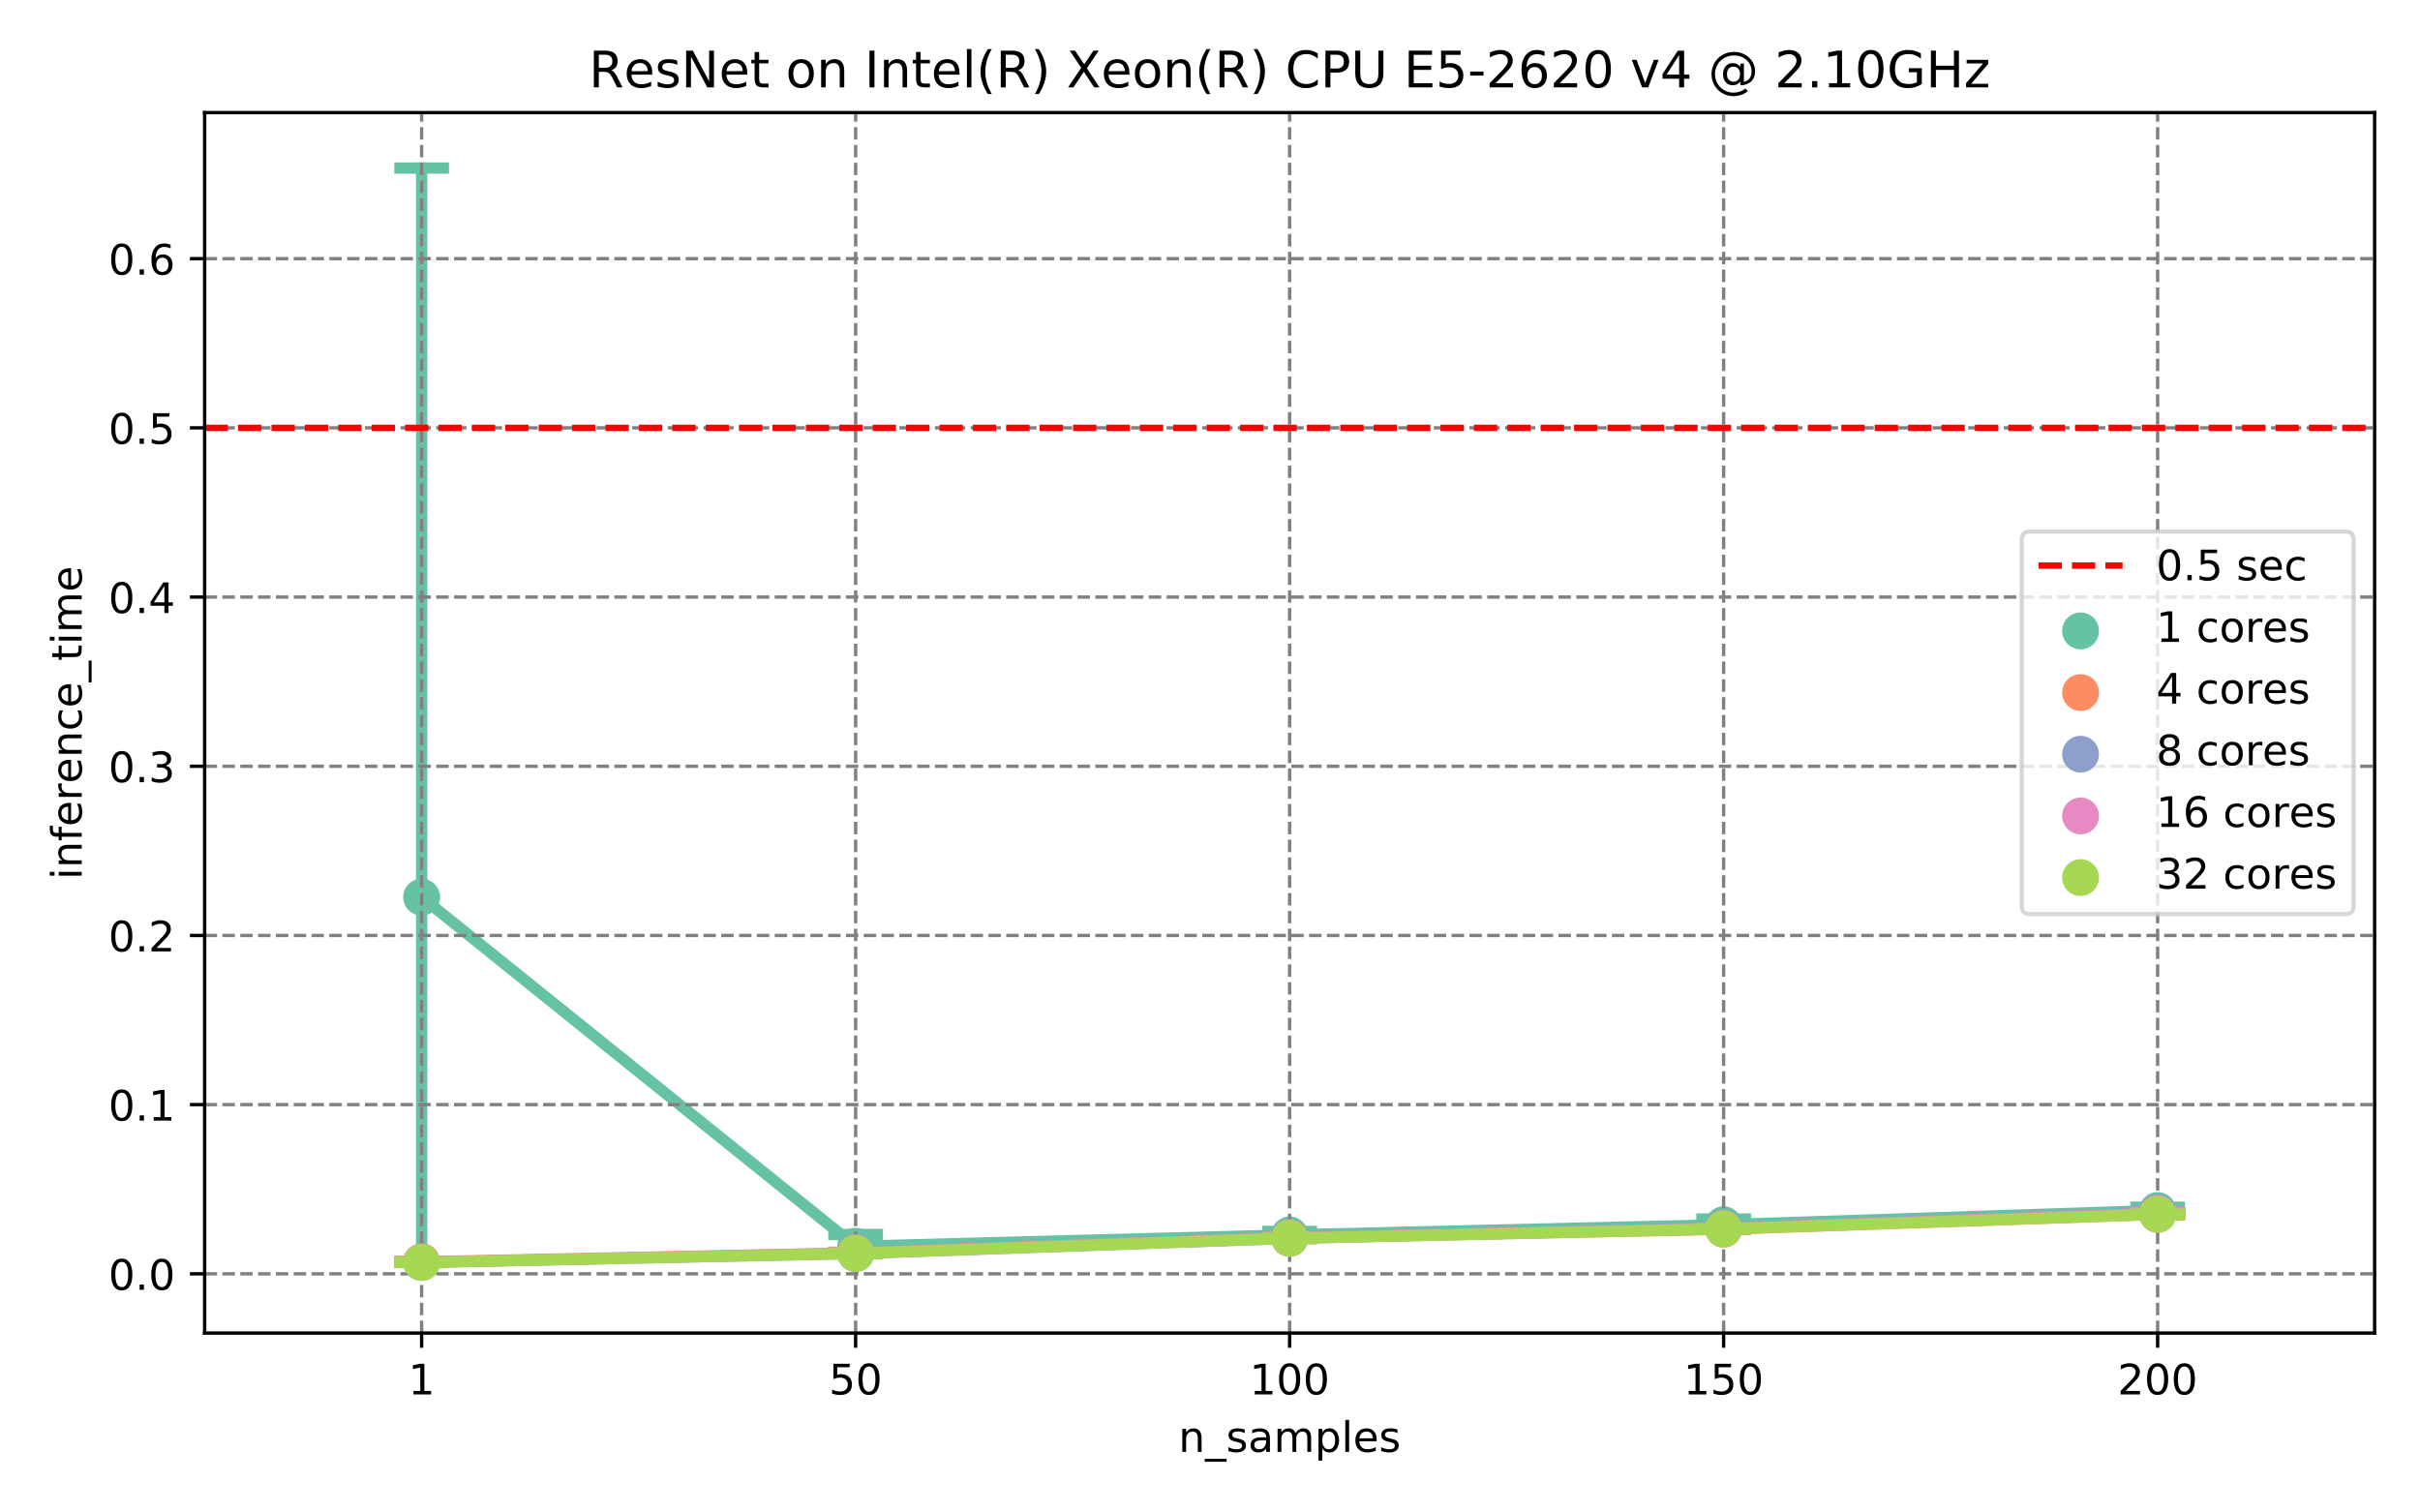 <?xml version="1.0" encoding="utf-8" standalone="no"?>
<!DOCTYPE svg PUBLIC "-//W3C//DTD SVG 1.1//EN"
  "http://www.w3.org/Graphics/SVG/1.1/DTD/svg11.dtd">
<!-- Created with matplotlib (https://matplotlib.org/) -->
<svg height="360pt" version="1.1" viewBox="0 0 576 360" width="576pt" xmlns="http://www.w3.org/2000/svg" xmlns:xlink="http://www.w3.org/1999/xlink">
 <defs>
  <style type="text/css">
*{stroke-linecap:butt;stroke-linejoin:round;}
  </style>
 </defs>
 <g id="figure_1">
  <g id="patch_1">
   <path d="M 0 360 
L 576 360 
L 576 0 
L 0 0 
z
" style="fill:#ffffff;"/>
  </g>
  <g id="axes_1">
   <g id="patch_2">
    <path d="M 48.706 317.294 
L 565.2 317.294 
L 565.2 26.8 
L 48.706 26.8 
z
" style="fill:#ffffff;"/>
   </g>
   <g id="PathCollection_1">
    <defs>
     <path d="M 0 3.384 
C 0.897 3.384 1.758 3.027 2.393 2.393 
C 3.027 1.758 3.384 0.897 3.384 0 
C 3.384 -0.897 3.027 -1.758 2.393 -2.393 
C 1.758 -3.027 0.897 -3.384 0 -3.384 
C -0.897 -3.384 -1.758 -3.027 -2.393 -2.393 
C -3.027 -1.758 -3.384 -0.897 -3.384 0 
C -3.384 0.897 -3.027 1.758 -2.393 2.393 
C -1.758 3.027 -0.897 3.384 0 3.384 
z
" id="m5052083c18" style="stroke:#66c2a5;stroke-width:2.025;"/>
    </defs>
    <g clip-path="url(#pf396dad2bd)">
     <use style="fill:#66c2a5;stroke:#66c2a5;stroke-width:2.025;" x="100.356" xlink:href="#m5052083c18" y="213.543"/>
     <use style="fill:#66c2a5;stroke:#66c2a5;stroke-width:2.025;" x="203.654" xlink:href="#m5052083c18" y="296.632"/>
     <use style="fill:#66c2a5;stroke:#66c2a5;stroke-width:2.025;" x="306.953" xlink:href="#m5052083c18" y="293.934"/>
     <use style="fill:#66c2a5;stroke:#66c2a5;stroke-width:2.025;" x="410.252" xlink:href="#m5052083c18" y="291.508"/>
     <use style="fill:#66c2a5;stroke:#66c2a5;stroke-width:2.025;" x="513.551" xlink:href="#m5052083c18" y="288.117"/>
    </g>
   </g>
   <g id="line2d_1">
    <path clip-path="url(#pf396dad2bd)" d="M 100.356 213.543 
L 203.654 296.632 
L 306.953 293.934 
L 410.252 291.508 
L 513.551 288.117 
" style="fill:none;stroke:#66c2a5;stroke-linecap:square;stroke-width:2.7;"/>
   </g>
   <g id="line2d_2">
    <path clip-path="url(#pf396dad2bd)" d="M 100.356 300.358 
L 100.356 40.004 
" style="fill:none;stroke:#66c2a5;stroke-linecap:square;stroke-width:2.7;"/>
   </g>
   <g id="line2d_3">
    <path clip-path="url(#pf396dad2bd)" d="M 95.191 300.358 
L 105.521 300.358 
" style="fill:none;stroke:#66c2a5;stroke-linecap:square;stroke-width:2.7;"/>
   </g>
   <g id="line2d_4">
    <path clip-path="url(#pf396dad2bd)" d="M 95.191 40.004 
L 105.521 40.004 
" style="fill:none;stroke:#66c2a5;stroke-linecap:square;stroke-width:2.7;"/>
   </g>
   <g id="line2d_5">
    <path clip-path="url(#pf396dad2bd)" d="M 203.654 298.054 
L 203.654 293.837 
" style="fill:none;stroke:#66c2a5;stroke-linecap:square;stroke-width:2.7;"/>
   </g>
   <g id="line2d_6">
    <path clip-path="url(#pf396dad2bd)" d="M 198.489 298.054 
L 208.819 298.054 
" style="fill:none;stroke:#66c2a5;stroke-linecap:square;stroke-width:2.7;"/>
   </g>
   <g id="line2d_7">
    <path clip-path="url(#pf396dad2bd)" d="M 198.489 293.837 
L 208.819 293.837 
" style="fill:none;stroke:#66c2a5;stroke-linecap:square;stroke-width:2.7;"/>
   </g>
   <g id="line2d_8">
    <path clip-path="url(#pf396dad2bd)" d="M 306.953 294.392 
L 306.953 293.118 
" style="fill:none;stroke:#66c2a5;stroke-linecap:square;stroke-width:2.7;"/>
   </g>
   <g id="line2d_9">
    <path clip-path="url(#pf396dad2bd)" d="M 301.788 294.392 
L 312.118 294.392 
" style="fill:none;stroke:#66c2a5;stroke-linecap:square;stroke-width:2.7;"/>
   </g>
   <g id="line2d_10">
    <path clip-path="url(#pf396dad2bd)" d="M 301.788 293.118 
L 312.118 293.118 
" style="fill:none;stroke:#66c2a5;stroke-linecap:square;stroke-width:2.7;"/>
   </g>
   <g id="line2d_11">
    <path clip-path="url(#pf396dad2bd)" d="M 410.252 292.228 
L 410.252 290.143 
" style="fill:none;stroke:#66c2a5;stroke-linecap:square;stroke-width:2.7;"/>
   </g>
   <g id="line2d_12">
    <path clip-path="url(#pf396dad2bd)" d="M 405.087 292.228 
L 415.417 292.228 
" style="fill:none;stroke:#66c2a5;stroke-linecap:square;stroke-width:2.7;"/>
   </g>
   <g id="line2d_13">
    <path clip-path="url(#pf396dad2bd)" d="M 405.087 290.143 
L 415.417 290.143 
" style="fill:none;stroke:#66c2a5;stroke-linecap:square;stroke-width:2.7;"/>
   </g>
   <g id="line2d_14">
    <path clip-path="url(#pf396dad2bd)" d="M 513.551 288.59 
L 513.551 287.337 
" style="fill:none;stroke:#66c2a5;stroke-linecap:square;stroke-width:2.7;"/>
   </g>
   <g id="line2d_15">
    <path clip-path="url(#pf396dad2bd)" d="M 508.386 288.59 
L 518.716 288.59 
" style="fill:none;stroke:#66c2a5;stroke-linecap:square;stroke-width:2.7;"/>
   </g>
   <g id="line2d_16">
    <path clip-path="url(#pf396dad2bd)" d="M 508.386 287.337 
L 518.716 287.337 
" style="fill:none;stroke:#66c2a5;stroke-linecap:square;stroke-width:2.7;"/>
   </g>
   <g id="matplotlib.axis_1">
    <g id="xtick_1">
     <g id="line2d_17">
      <path clip-path="url(#pf396dad2bd)" d="M 100.356 317.294 
L 100.356 26.8 
" style="fill:none;stroke:#808080;stroke-dasharray:2.96,1.28;stroke-dashoffset:0;stroke-width:0.8;"/>
     </g>
     <g id="line2d_18">
      <defs>
       <path d="M 0 0 
L 0 3.5 
" id="m1c773663cf" style="stroke:#000000;stroke-width:0.8;"/>
      </defs>
      <g>
       <use style="stroke:#000000;stroke-width:0.8;" x="100.356" xlink:href="#m1c773663cf" y="317.294"/>
      </g>
     </g>
     <g id="text_1">
      <!-- 1 -->
      <defs>
       <path d="M 12.406 8.297 
L 28.516 8.297 
L 28.516 63.922 
L 10.984 60.406 
L 10.984 69.391 
L 28.422 72.906 
L 38.281 72.906 
L 38.281 8.297 
L 54.391 8.297 
L 54.391 0 
L 12.406 0 
z
" id="DejaVuSans-49"/>
      </defs>
      <g transform="translate(97.174 331.892)scale(0.1 -0.1)">
       <use xlink:href="#DejaVuSans-49"/>
      </g>
     </g>
    </g>
    <g id="xtick_2">
     <g id="line2d_19">
      <path clip-path="url(#pf396dad2bd)" d="M 203.654 317.294 
L 203.654 26.8 
" style="fill:none;stroke:#808080;stroke-dasharray:2.96,1.28;stroke-dashoffset:0;stroke-width:0.8;"/>
     </g>
     <g id="line2d_20">
      <g>
       <use style="stroke:#000000;stroke-width:0.8;" x="203.654" xlink:href="#m1c773663cf" y="317.294"/>
      </g>
     </g>
     <g id="text_2">
      <!-- 50 -->
      <defs>
       <path d="M 10.797 72.906 
L 49.516 72.906 
L 49.516 64.594 
L 19.828 64.594 
L 19.828 46.734 
Q 21.969 47.469 24.109 47.828 
Q 26.266 48.188 28.422 48.188 
Q 40.625 48.188 47.75 41.5 
Q 54.891 34.812 54.891 23.391 
Q 54.891 11.625 47.562 5.094 
Q 40.234 -1.422 26.906 -1.422 
Q 22.312 -1.422 17.547 -0.641 
Q 12.797 0.141 7.719 1.703 
L 7.719 11.625 
Q 12.109 9.234 16.797 8.062 
Q 21.484 6.891 26.703 6.891 
Q 35.156 6.891 40.078 11.328 
Q 45.016 15.766 45.016 23.391 
Q 45.016 31 40.078 35.438 
Q 35.156 39.891 26.703 39.891 
Q 22.75 39.891 18.812 39.016 
Q 14.891 38.141 10.797 36.281 
z
" id="DejaVuSans-53"/>
       <path d="M 31.781 66.406 
Q 24.172 66.406 20.328 58.906 
Q 16.5 51.422 16.5 36.375 
Q 16.5 21.391 20.328 13.891 
Q 24.172 6.391 31.781 6.391 
Q 39.453 6.391 43.281 13.891 
Q 47.125 21.391 47.125 36.375 
Q 47.125 51.422 43.281 58.906 
Q 39.453 66.406 31.781 66.406 
z
M 31.781 74.219 
Q 44.047 74.219 50.516 64.516 
Q 56.984 54.828 56.984 36.375 
Q 56.984 17.969 50.516 8.266 
Q 44.047 -1.422 31.781 -1.422 
Q 19.531 -1.422 13.062 8.266 
Q 6.594 17.969 6.594 36.375 
Q 6.594 54.828 13.062 64.516 
Q 19.531 74.219 31.781 74.219 
z
" id="DejaVuSans-48"/>
      </defs>
      <g transform="translate(197.292 331.892)scale(0.1 -0.1)">
       <use xlink:href="#DejaVuSans-53"/>
       <use x="63.623" xlink:href="#DejaVuSans-48"/>
      </g>
     </g>
    </g>
    <g id="xtick_3">
     <g id="line2d_21">
      <path clip-path="url(#pf396dad2bd)" d="M 306.953 317.294 
L 306.953 26.8 
" style="fill:none;stroke:#808080;stroke-dasharray:2.96,1.28;stroke-dashoffset:0;stroke-width:0.8;"/>
     </g>
     <g id="line2d_22">
      <g>
       <use style="stroke:#000000;stroke-width:0.8;" x="306.953" xlink:href="#m1c773663cf" y="317.294"/>
      </g>
     </g>
     <g id="text_3">
      <!-- 100 -->
      <g transform="translate(297.409 331.892)scale(0.1 -0.1)">
       <use xlink:href="#DejaVuSans-49"/>
       <use x="63.623" xlink:href="#DejaVuSans-48"/>
       <use x="127.246" xlink:href="#DejaVuSans-48"/>
      </g>
     </g>
    </g>
    <g id="xtick_4">
     <g id="line2d_23">
      <path clip-path="url(#pf396dad2bd)" d="M 410.252 317.294 
L 410.252 26.8 
" style="fill:none;stroke:#808080;stroke-dasharray:2.96,1.28;stroke-dashoffset:0;stroke-width:0.8;"/>
     </g>
     <g id="line2d_24">
      <g>
       <use style="stroke:#000000;stroke-width:0.8;" x="410.252" xlink:href="#m1c773663cf" y="317.294"/>
      </g>
     </g>
     <g id="text_4">
      <!-- 150 -->
      <g transform="translate(400.708 331.892)scale(0.1 -0.1)">
       <use xlink:href="#DejaVuSans-49"/>
       <use x="63.623" xlink:href="#DejaVuSans-53"/>
       <use x="127.246" xlink:href="#DejaVuSans-48"/>
      </g>
     </g>
    </g>
    <g id="xtick_5">
     <g id="line2d_25">
      <path clip-path="url(#pf396dad2bd)" d="M 513.551 317.294 
L 513.551 26.8 
" style="fill:none;stroke:#808080;stroke-dasharray:2.96,1.28;stroke-dashoffset:0;stroke-width:0.8;"/>
     </g>
     <g id="line2d_26">
      <g>
       <use style="stroke:#000000;stroke-width:0.8;" x="513.551" xlink:href="#m1c773663cf" y="317.294"/>
      </g>
     </g>
     <g id="text_5">
      <!-- 200 -->
      <defs>
       <path d="M 19.188 8.297 
L 53.609 8.297 
L 53.609 0 
L 7.328 0 
L 7.328 8.297 
Q 12.938 14.109 22.625 23.891 
Q 32.328 33.688 34.812 36.531 
Q 39.547 41.844 41.422 45.531 
Q 43.312 49.219 43.312 52.781 
Q 43.312 58.594 39.234 62.25 
Q 35.156 65.922 28.609 65.922 
Q 23.969 65.922 18.812 64.312 
Q 13.672 62.703 7.812 59.422 
L 7.812 69.391 
Q 13.766 71.781 18.938 73 
Q 24.125 74.219 28.422 74.219 
Q 39.75 74.219 46.484 68.547 
Q 53.219 62.891 53.219 53.422 
Q 53.219 48.922 51.531 44.891 
Q 49.859 40.875 45.406 35.406 
Q 44.188 33.984 37.641 27.219 
Q 31.109 20.453 19.188 8.297 
z
" id="DejaVuSans-50"/>
      </defs>
      <g transform="translate(504.007 331.892)scale(0.1 -0.1)">
       <use xlink:href="#DejaVuSans-50"/>
       <use x="63.623" xlink:href="#DejaVuSans-48"/>
       <use x="127.246" xlink:href="#DejaVuSans-48"/>
      </g>
     </g>
    </g>
    <g id="text_6">
     <!-- n_samples -->
     <defs>
      <path d="M 54.891 33.016 
L 54.891 0 
L 45.906 0 
L 45.906 32.719 
Q 45.906 40.484 42.875 44.328 
Q 39.844 48.188 33.797 48.188 
Q 26.516 48.188 22.312 43.547 
Q 18.109 38.922 18.109 30.906 
L 18.109 0 
L 9.078 0 
L 9.078 54.688 
L 18.109 54.688 
L 18.109 46.188 
Q 21.344 51.125 25.703 53.562 
Q 30.078 56 35.797 56 
Q 45.219 56 50.047 50.172 
Q 54.891 44.344 54.891 33.016 
z
" id="DejaVuSans-110"/>
      <path d="M 50.984 -16.609 
L 50.984 -23.578 
L -0.984 -23.578 
L -0.984 -16.609 
z
" id="DejaVuSans-95"/>
      <path d="M 44.281 53.078 
L 44.281 44.578 
Q 40.484 46.531 36.375 47.5 
Q 32.281 48.484 27.875 48.484 
Q 21.188 48.484 17.844 46.438 
Q 14.5 44.391 14.5 40.281 
Q 14.5 37.156 16.891 35.375 
Q 19.281 33.594 26.516 31.984 
L 29.594 31.297 
Q 39.156 29.25 43.188 25.516 
Q 47.219 21.781 47.219 15.094 
Q 47.219 7.469 41.188 3.016 
Q 35.156 -1.422 24.609 -1.422 
Q 20.219 -1.422 15.453 -0.562 
Q 10.688 0.297 5.422 2 
L 5.422 11.281 
Q 10.406 8.688 15.234 7.391 
Q 20.062 6.109 24.812 6.109 
Q 31.156 6.109 34.562 8.281 
Q 37.984 10.453 37.984 14.406 
Q 37.984 18.062 35.516 20.016 
Q 33.062 21.969 24.703 23.781 
L 21.578 24.516 
Q 13.234 26.266 9.516 29.906 
Q 5.812 33.547 5.812 39.891 
Q 5.812 47.609 11.281 51.797 
Q 16.75 56 26.812 56 
Q 31.781 56 36.172 55.266 
Q 40.578 54.547 44.281 53.078 
z
" id="DejaVuSans-115"/>
      <path d="M 34.281 27.484 
Q 23.391 27.484 19.188 25 
Q 14.984 22.516 14.984 16.5 
Q 14.984 11.719 18.141 8.906 
Q 21.297 6.109 26.703 6.109 
Q 34.188 6.109 38.703 11.406 
Q 43.219 16.703 43.219 25.484 
L 43.219 27.484 
z
M 52.203 31.203 
L 52.203 0 
L 43.219 0 
L 43.219 8.297 
Q 40.141 3.328 35.547 0.953 
Q 30.953 -1.422 24.312 -1.422 
Q 15.922 -1.422 10.953 3.297 
Q 6 8.016 6 15.922 
Q 6 25.141 12.172 29.828 
Q 18.359 34.516 30.609 34.516 
L 43.219 34.516 
L 43.219 35.406 
Q 43.219 41.609 39.141 45 
Q 35.062 48.391 27.688 48.391 
Q 23 48.391 18.547 47.266 
Q 14.109 46.141 10.016 43.891 
L 10.016 52.203 
Q 14.938 54.109 19.578 55.047 
Q 24.219 56 28.609 56 
Q 40.484 56 46.344 49.844 
Q 52.203 43.703 52.203 31.203 
z
" id="DejaVuSans-97"/>
      <path d="M 52 44.188 
Q 55.375 50.25 60.062 53.125 
Q 64.75 56 71.094 56 
Q 79.641 56 84.281 50.016 
Q 88.922 44.047 88.922 33.016 
L 88.922 0 
L 79.891 0 
L 79.891 32.719 
Q 79.891 40.578 77.094 44.375 
Q 74.312 48.188 68.609 48.188 
Q 61.625 48.188 57.562 43.547 
Q 53.516 38.922 53.516 30.906 
L 53.516 0 
L 44.484 0 
L 44.484 32.719 
Q 44.484 40.625 41.703 44.406 
Q 38.922 48.188 33.109 48.188 
Q 26.219 48.188 22.156 43.531 
Q 18.109 38.875 18.109 30.906 
L 18.109 0 
L 9.078 0 
L 9.078 54.688 
L 18.109 54.688 
L 18.109 46.188 
Q 21.188 51.219 25.484 53.609 
Q 29.781 56 35.688 56 
Q 41.656 56 45.828 52.969 
Q 50 49.953 52 44.188 
z
" id="DejaVuSans-109"/>
      <path d="M 18.109 8.203 
L 18.109 -20.797 
L 9.078 -20.797 
L 9.078 54.688 
L 18.109 54.688 
L 18.109 46.391 
Q 20.953 51.266 25.266 53.625 
Q 29.594 56 35.594 56 
Q 45.562 56 51.781 48.094 
Q 58.016 40.188 58.016 27.297 
Q 58.016 14.406 51.781 6.484 
Q 45.562 -1.422 35.594 -1.422 
Q 29.594 -1.422 25.266 0.953 
Q 20.953 3.328 18.109 8.203 
z
M 48.688 27.297 
Q 48.688 37.203 44.609 42.844 
Q 40.531 48.484 33.406 48.484 
Q 26.266 48.484 22.188 42.844 
Q 18.109 37.203 18.109 27.297 
Q 18.109 17.391 22.188 11.75 
Q 26.266 6.109 33.406 6.109 
Q 40.531 6.109 44.609 11.75 
Q 48.688 17.391 48.688 27.297 
z
" id="DejaVuSans-112"/>
      <path d="M 9.422 75.984 
L 18.406 75.984 
L 18.406 0 
L 9.422 0 
z
" id="DejaVuSans-108"/>
      <path d="M 56.203 29.594 
L 56.203 25.203 
L 14.891 25.203 
Q 15.484 15.922 20.484 11.062 
Q 25.484 6.203 34.422 6.203 
Q 39.594 6.203 44.453 7.469 
Q 49.312 8.734 54.109 11.281 
L 54.109 2.781 
Q 49.266 0.734 44.188 -0.344 
Q 39.109 -1.422 33.891 -1.422 
Q 20.797 -1.422 13.156 6.188 
Q 5.516 13.812 5.516 26.812 
Q 5.516 40.234 12.766 48.109 
Q 20.016 56 32.328 56 
Q 43.359 56 49.781 48.891 
Q 56.203 41.797 56.203 29.594 
z
M 47.219 32.234 
Q 47.125 39.594 43.094 43.984 
Q 39.062 48.391 32.422 48.391 
Q 24.906 48.391 20.391 44.141 
Q 15.875 39.891 15.188 32.172 
z
" id="DejaVuSans-101"/>
     </defs>
     <g transform="translate(280.501 345.57)scale(0.1 -0.1)">
      <use xlink:href="#DejaVuSans-110"/>
      <use x="63.379" xlink:href="#DejaVuSans-95"/>
      <use x="113.379" xlink:href="#DejaVuSans-115"/>
      <use x="165.479" xlink:href="#DejaVuSans-97"/>
      <use x="226.758" xlink:href="#DejaVuSans-109"/>
      <use x="324.17" xlink:href="#DejaVuSans-112"/>
      <use x="387.646" xlink:href="#DejaVuSans-108"/>
      <use x="415.43" xlink:href="#DejaVuSans-101"/>
      <use x="476.953" xlink:href="#DejaVuSans-115"/>
     </g>
    </g>
   </g>
   <g id="matplotlib.axis_2">
    <g id="ytick_1">
     <g id="line2d_27">
      <path clip-path="url(#pf396dad2bd)" d="M 48.706 303.196 
L 565.2 303.196 
" style="fill:none;stroke:#808080;stroke-dasharray:2.96,1.28;stroke-dashoffset:0;stroke-width:0.8;"/>
     </g>
     <g id="line2d_28">
      <defs>
       <path d="M 0 0 
L -3.5 0 
" id="mb55374828c" style="stroke:#000000;stroke-width:0.8;"/>
      </defs>
      <g>
       <use style="stroke:#000000;stroke-width:0.8;" x="48.706" xlink:href="#mb55374828c" y="303.196"/>
      </g>
     </g>
     <g id="text_7">
      <!-- 0.0 -->
      <defs>
       <path d="M 10.688 12.406 
L 21 12.406 
L 21 0 
L 10.688 0 
z
" id="DejaVuSans-46"/>
      </defs>
      <g transform="translate(25.803 306.995)scale(0.1 -0.1)">
       <use xlink:href="#DejaVuSans-48"/>
       <use x="63.623" xlink:href="#DejaVuSans-46"/>
       <use x="95.41" xlink:href="#DejaVuSans-48"/>
      </g>
     </g>
    </g>
    <g id="ytick_2">
     <g id="line2d_29">
      <path clip-path="url(#pf396dad2bd)" d="M 48.706 262.924 
L 565.2 262.924 
" style="fill:none;stroke:#808080;stroke-dasharray:2.96,1.28;stroke-dashoffset:0;stroke-width:0.8;"/>
     </g>
     <g id="line2d_30">
      <g>
       <use style="stroke:#000000;stroke-width:0.8;" x="48.706" xlink:href="#mb55374828c" y="262.924"/>
      </g>
     </g>
     <g id="text_8">
      <!-- 0.1 -->
      <g transform="translate(25.803 266.723)scale(0.1 -0.1)">
       <use xlink:href="#DejaVuSans-48"/>
       <use x="63.623" xlink:href="#DejaVuSans-46"/>
       <use x="95.41" xlink:href="#DejaVuSans-49"/>
      </g>
     </g>
    </g>
    <g id="ytick_3">
     <g id="line2d_31">
      <path clip-path="url(#pf396dad2bd)" d="M 48.706 222.653 
L 565.2 222.653 
" style="fill:none;stroke:#808080;stroke-dasharray:2.96,1.28;stroke-dashoffset:0;stroke-width:0.8;"/>
     </g>
     <g id="line2d_32">
      <g>
       <use style="stroke:#000000;stroke-width:0.8;" x="48.706" xlink:href="#mb55374828c" y="222.653"/>
      </g>
     </g>
     <g id="text_9">
      <!-- 0.2 -->
      <g transform="translate(25.803 226.452)scale(0.1 -0.1)">
       <use xlink:href="#DejaVuSans-48"/>
       <use x="63.623" xlink:href="#DejaVuSans-46"/>
       <use x="95.41" xlink:href="#DejaVuSans-50"/>
      </g>
     </g>
    </g>
    <g id="ytick_4">
     <g id="line2d_33">
      <path clip-path="url(#pf396dad2bd)" d="M 48.706 182.381 
L 565.2 182.381 
" style="fill:none;stroke:#808080;stroke-dasharray:2.96,1.28;stroke-dashoffset:0;stroke-width:0.8;"/>
     </g>
     <g id="line2d_34">
      <g>
       <use style="stroke:#000000;stroke-width:0.8;" x="48.706" xlink:href="#mb55374828c" y="182.381"/>
      </g>
     </g>
     <g id="text_10">
      <!-- 0.3 -->
      <defs>
       <path d="M 40.578 39.312 
Q 47.656 37.797 51.625 33 
Q 55.609 28.219 55.609 21.188 
Q 55.609 10.406 48.188 4.484 
Q 40.766 -1.422 27.094 -1.422 
Q 22.516 -1.422 17.656 -0.516 
Q 12.797 0.391 7.625 2.203 
L 7.625 11.719 
Q 11.719 9.328 16.594 8.109 
Q 21.484 6.891 26.812 6.891 
Q 36.078 6.891 40.938 10.547 
Q 45.797 14.203 45.797 21.188 
Q 45.797 27.641 41.281 31.266 
Q 36.766 34.906 28.719 34.906 
L 20.219 34.906 
L 20.219 43.016 
L 29.109 43.016 
Q 36.375 43.016 40.234 45.922 
Q 44.094 48.828 44.094 54.297 
Q 44.094 59.906 40.109 62.906 
Q 36.141 65.922 28.719 65.922 
Q 24.656 65.922 20.016 65.031 
Q 15.375 64.156 9.812 62.312 
L 9.812 71.094 
Q 15.438 72.656 20.344 73.438 
Q 25.25 74.219 29.594 74.219 
Q 40.828 74.219 47.359 69.109 
Q 53.906 64.016 53.906 55.328 
Q 53.906 49.266 50.438 45.094 
Q 46.969 40.922 40.578 39.312 
z
" id="DejaVuSans-51"/>
      </defs>
      <g transform="translate(25.803 186.18)scale(0.1 -0.1)">
       <use xlink:href="#DejaVuSans-48"/>
       <use x="63.623" xlink:href="#DejaVuSans-46"/>
       <use x="95.41" xlink:href="#DejaVuSans-51"/>
      </g>
     </g>
    </g>
    <g id="ytick_5">
     <g id="line2d_35">
      <path clip-path="url(#pf396dad2bd)" d="M 48.706 142.109 
L 565.2 142.109 
" style="fill:none;stroke:#808080;stroke-dasharray:2.96,1.28;stroke-dashoffset:0;stroke-width:0.8;"/>
     </g>
     <g id="line2d_36">
      <g>
       <use style="stroke:#000000;stroke-width:0.8;" x="48.706" xlink:href="#mb55374828c" y="142.109"/>
      </g>
     </g>
     <g id="text_11">
      <!-- 0.4 -->
      <defs>
       <path d="M 37.797 64.312 
L 12.891 25.391 
L 37.797 25.391 
z
M 35.203 72.906 
L 47.609 72.906 
L 47.609 25.391 
L 58.016 25.391 
L 58.016 17.188 
L 47.609 17.188 
L 47.609 0 
L 37.797 0 
L 37.797 17.188 
L 4.891 17.188 
L 4.891 26.703 
z
" id="DejaVuSans-52"/>
      </defs>
      <g transform="translate(25.803 145.908)scale(0.1 -0.1)">
       <use xlink:href="#DejaVuSans-48"/>
       <use x="63.623" xlink:href="#DejaVuSans-46"/>
       <use x="95.41" xlink:href="#DejaVuSans-52"/>
      </g>
     </g>
    </g>
    <g id="ytick_6">
     <g id="line2d_37">
      <path clip-path="url(#pf396dad2bd)" d="M 48.706 101.838 
L 565.2 101.838 
" style="fill:none;stroke:#808080;stroke-dasharray:2.96,1.28;stroke-dashoffset:0;stroke-width:0.8;"/>
     </g>
     <g id="line2d_38">
      <g>
       <use style="stroke:#000000;stroke-width:0.8;" x="48.706" xlink:href="#mb55374828c" y="101.838"/>
      </g>
     </g>
     <g id="text_12">
      <!-- 0.5 -->
      <g transform="translate(25.803 105.637)scale(0.1 -0.1)">
       <use xlink:href="#DejaVuSans-48"/>
       <use x="63.623" xlink:href="#DejaVuSans-46"/>
       <use x="95.41" xlink:href="#DejaVuSans-53"/>
      </g>
     </g>
    </g>
    <g id="ytick_7">
     <g id="line2d_39">
      <path clip-path="url(#pf396dad2bd)" d="M 48.706 61.566 
L 565.2 61.566 
" style="fill:none;stroke:#808080;stroke-dasharray:2.96,1.28;stroke-dashoffset:0;stroke-width:0.8;"/>
     </g>
     <g id="line2d_40">
      <g>
       <use style="stroke:#000000;stroke-width:0.8;" x="48.706" xlink:href="#mb55374828c" y="61.566"/>
      </g>
     </g>
     <g id="text_13">
      <!-- 0.6 -->
      <defs>
       <path d="M 33.016 40.375 
Q 26.375 40.375 22.484 35.828 
Q 18.609 31.297 18.609 23.391 
Q 18.609 15.531 22.484 10.953 
Q 26.375 6.391 33.016 6.391 
Q 39.656 6.391 43.531 10.953 
Q 47.406 15.531 47.406 23.391 
Q 47.406 31.297 43.531 35.828 
Q 39.656 40.375 33.016 40.375 
z
M 52.594 71.297 
L 52.594 62.312 
Q 48.875 64.062 45.094 64.984 
Q 41.312 65.922 37.594 65.922 
Q 27.828 65.922 22.672 59.328 
Q 17.531 52.734 16.797 39.406 
Q 19.672 43.656 24.016 45.922 
Q 28.375 48.188 33.594 48.188 
Q 44.578 48.188 50.953 41.516 
Q 57.328 34.859 57.328 23.391 
Q 57.328 12.156 50.688 5.359 
Q 44.047 -1.422 33.016 -1.422 
Q 20.359 -1.422 13.672 8.266 
Q 6.984 17.969 6.984 36.375 
Q 6.984 53.656 15.188 63.938 
Q 23.391 74.219 37.203 74.219 
Q 40.922 74.219 44.703 73.484 
Q 48.484 72.75 52.594 71.297 
z
" id="DejaVuSans-54"/>
      </defs>
      <g transform="translate(25.803 65.365)scale(0.1 -0.1)">
       <use xlink:href="#DejaVuSans-48"/>
       <use x="63.623" xlink:href="#DejaVuSans-46"/>
       <use x="95.41" xlink:href="#DejaVuSans-54"/>
      </g>
     </g>
    </g>
    <g id="text_14">
     <!-- inference_time -->
     <defs>
      <path d="M 9.422 54.688 
L 18.406 54.688 
L 18.406 0 
L 9.422 0 
z
M 9.422 75.984 
L 18.406 75.984 
L 18.406 64.594 
L 9.422 64.594 
z
" id="DejaVuSans-105"/>
      <path d="M 37.109 75.984 
L 37.109 68.5 
L 28.516 68.5 
Q 23.688 68.5 21.797 66.547 
Q 19.922 64.594 19.922 59.516 
L 19.922 54.688 
L 34.719 54.688 
L 34.719 47.703 
L 19.922 47.703 
L 19.922 0 
L 10.891 0 
L 10.891 47.703 
L 2.297 47.703 
L 2.297 54.688 
L 10.891 54.688 
L 10.891 58.5 
Q 10.891 67.625 15.141 71.797 
Q 19.391 75.984 28.609 75.984 
z
" id="DejaVuSans-102"/>
      <path d="M 41.109 46.297 
Q 39.594 47.172 37.812 47.578 
Q 36.031 48 33.891 48 
Q 26.266 48 22.188 43.047 
Q 18.109 38.094 18.109 28.812 
L 18.109 0 
L 9.078 0 
L 9.078 54.688 
L 18.109 54.688 
L 18.109 46.188 
Q 20.953 51.172 25.484 53.578 
Q 30.031 56 36.531 56 
Q 37.453 56 38.578 55.875 
Q 39.703 55.766 41.062 55.516 
z
" id="DejaVuSans-114"/>
      <path d="M 48.781 52.594 
L 48.781 44.188 
Q 44.969 46.297 41.141 47.344 
Q 37.312 48.391 33.406 48.391 
Q 24.656 48.391 19.812 42.844 
Q 14.984 37.312 14.984 27.297 
Q 14.984 17.281 19.812 11.734 
Q 24.656 6.203 33.406 6.203 
Q 37.312 6.203 41.141 7.25 
Q 44.969 8.297 48.781 10.406 
L 48.781 2.094 
Q 45.016 0.344 40.984 -0.531 
Q 36.969 -1.422 32.422 -1.422 
Q 20.062 -1.422 12.781 6.344 
Q 5.516 14.109 5.516 27.297 
Q 5.516 40.672 12.859 48.328 
Q 20.219 56 33.016 56 
Q 37.156 56 41.109 55.141 
Q 45.062 54.297 48.781 52.594 
z
" id="DejaVuSans-99"/>
      <path d="M 18.312 70.219 
L 18.312 54.688 
L 36.812 54.688 
L 36.812 47.703 
L 18.312 47.703 
L 18.312 18.016 
Q 18.312 11.328 20.141 9.422 
Q 21.969 7.516 27.594 7.516 
L 36.812 7.516 
L 36.812 0 
L 27.594 0 
Q 17.188 0 13.234 3.875 
Q 9.281 7.766 9.281 18.016 
L 9.281 47.703 
L 2.688 47.703 
L 2.688 54.688 
L 9.281 54.688 
L 9.281 70.219 
z
" id="DejaVuSans-116"/>
     </defs>
     <g transform="translate(19.445 209.363)rotate(-90)scale(0.1 -0.1)">
      <use xlink:href="#DejaVuSans-105"/>
      <use x="27.783" xlink:href="#DejaVuSans-110"/>
      <use x="91.162" xlink:href="#DejaVuSans-102"/>
      <use x="126.367" xlink:href="#DejaVuSans-101"/>
      <use x="187.891" xlink:href="#DejaVuSans-114"/>
      <use x="228.973" xlink:href="#DejaVuSans-101"/>
      <use x="290.496" xlink:href="#DejaVuSans-110"/>
      <use x="353.875" xlink:href="#DejaVuSans-99"/>
      <use x="408.855" xlink:href="#DejaVuSans-101"/>
      <use x="470.379" xlink:href="#DejaVuSans-95"/>
      <use x="520.379" xlink:href="#DejaVuSans-116"/>
      <use x="559.588" xlink:href="#DejaVuSans-105"/>
      <use x="587.371" xlink:href="#DejaVuSans-109"/>
      <use x="684.783" xlink:href="#DejaVuSans-101"/>
     </g>
    </g>
   </g>
   <g id="PathCollection_2">
    <defs>
     <path d="M 0 3.384 
C 0.897 3.384 1.758 3.027 2.393 2.393 
C 3.027 1.758 3.384 0.897 3.384 0 
C 3.384 -0.897 3.027 -1.758 2.393 -2.393 
C 1.758 -3.027 0.897 -3.384 0 -3.384 
C -0.897 -3.384 -1.758 -3.027 -2.393 -2.393 
C -3.027 -1.758 -3.384 -0.897 -3.384 0 
C -3.384 0.897 -3.027 1.758 -2.393 2.393 
C -1.758 3.027 -0.897 3.384 0 3.384 
z
" id="m97596192bf" style="stroke:#fc8d62;stroke-width:2.025;"/>
    </defs>
    <g clip-path="url(#pf396dad2bd)">
     <use style="fill:#fc8d62;stroke:#fc8d62;stroke-width:2.025;" x="100.356" xlink:href="#m97596192bf" y="300.318"/>
     <use style="fill:#fc8d62;stroke:#fc8d62;stroke-width:2.025;" x="203.654" xlink:href="#m97596192bf" y="298.224"/>
     <use style="fill:#fc8d62;stroke:#fc8d62;stroke-width:2.025;" x="306.953" xlink:href="#m97596192bf" y="294.657"/>
     <use style="fill:#fc8d62;stroke:#fc8d62;stroke-width:2.025;" x="410.252" xlink:href="#m97596192bf" y="292.579"/>
     <use style="fill:#fc8d62;stroke:#fc8d62;stroke-width:2.025;" x="513.551" xlink:href="#m97596192bf" y="289.044"/>
    </g>
   </g>
   <g id="line2d_41">
    <path clip-path="url(#pf396dad2bd)" d="M 100.356 300.318 
L 203.654 298.224 
L 306.953 294.657 
L 410.252 292.579 
L 513.551 289.044 
" style="fill:none;stroke:#fc8d62;stroke-linecap:square;stroke-width:2.7;"/>
   </g>
   <g id="line2d_42">
    <path clip-path="url(#pf396dad2bd)" d="M 100.356 300.412 
L 100.356 300.226 
" style="fill:none;stroke:#fc8d62;stroke-linecap:square;stroke-width:2.7;"/>
   </g>
   <g id="line2d_43">
    <path clip-path="url(#pf396dad2bd)" d="M 95.191 300.412 
L 105.521 300.412 
" style="fill:none;stroke:#fc8d62;stroke-linecap:square;stroke-width:2.7;"/>
   </g>
   <g id="line2d_44">
    <path clip-path="url(#pf396dad2bd)" d="M 95.191 300.226 
L 105.521 300.226 
" style="fill:none;stroke:#fc8d62;stroke-linecap:square;stroke-width:2.7;"/>
   </g>
   <g id="line2d_45">
    <path clip-path="url(#pf396dad2bd)" d="M 203.654 298.278 
L 203.654 298.158 
" style="fill:none;stroke:#fc8d62;stroke-linecap:square;stroke-width:2.7;"/>
   </g>
   <g id="line2d_46">
    <path clip-path="url(#pf396dad2bd)" d="M 198.489 298.278 
L 208.819 298.278 
" style="fill:none;stroke:#fc8d62;stroke-linecap:square;stroke-width:2.7;"/>
   </g>
   <g id="line2d_47">
    <path clip-path="url(#pf396dad2bd)" d="M 198.489 298.158 
L 208.819 298.158 
" style="fill:none;stroke:#fc8d62;stroke-linecap:square;stroke-width:2.7;"/>
   </g>
   <g id="line2d_48">
    <path clip-path="url(#pf396dad2bd)" d="M 306.953 294.762 
L 306.953 294.536 
" style="fill:none;stroke:#fc8d62;stroke-linecap:square;stroke-width:2.7;"/>
   </g>
   <g id="line2d_49">
    <path clip-path="url(#pf396dad2bd)" d="M 301.788 294.762 
L 312.118 294.762 
" style="fill:none;stroke:#fc8d62;stroke-linecap:square;stroke-width:2.7;"/>
   </g>
   <g id="line2d_50">
    <path clip-path="url(#pf396dad2bd)" d="M 301.788 294.536 
L 312.118 294.536 
" style="fill:none;stroke:#fc8d62;stroke-linecap:square;stroke-width:2.7;"/>
   </g>
   <g id="line2d_51">
    <path clip-path="url(#pf396dad2bd)" d="M 410.252 292.624 
L 410.252 292.535 
" style="fill:none;stroke:#fc8d62;stroke-linecap:square;stroke-width:2.7;"/>
   </g>
   <g id="line2d_52">
    <path clip-path="url(#pf396dad2bd)" d="M 405.087 292.624 
L 415.417 292.624 
" style="fill:none;stroke:#fc8d62;stroke-linecap:square;stroke-width:2.7;"/>
   </g>
   <g id="line2d_53">
    <path clip-path="url(#pf396dad2bd)" d="M 405.087 292.535 
L 415.417 292.535 
" style="fill:none;stroke:#fc8d62;stroke-linecap:square;stroke-width:2.7;"/>
   </g>
   <g id="line2d_54">
    <path clip-path="url(#pf396dad2bd)" d="M 513.551 289.12 
L 513.551 288.975 
" style="fill:none;stroke:#fc8d62;stroke-linecap:square;stroke-width:2.7;"/>
   </g>
   <g id="line2d_55">
    <path clip-path="url(#pf396dad2bd)" d="M 508.386 289.12 
L 518.716 289.12 
" style="fill:none;stroke:#fc8d62;stroke-linecap:square;stroke-width:2.7;"/>
   </g>
   <g id="line2d_56">
    <path clip-path="url(#pf396dad2bd)" d="M 508.386 288.975 
L 518.716 288.975 
" style="fill:none;stroke:#fc8d62;stroke-linecap:square;stroke-width:2.7;"/>
   </g>
   <g id="line2d_57">
    <path clip-path="url(#pf396dad2bd)" d="M 48.706 101.838 
L 565.2 101.838 
" style="fill:none;stroke:#ff0000;stroke-dasharray:5.55,2.4;stroke-dashoffset:0;stroke-width:1.5;"/>
   </g>
   <g id="patch_3">
    <path d="M 48.706 317.294 
L 48.706 26.8 
" style="fill:none;stroke:#000000;stroke-linecap:square;stroke-linejoin:miter;stroke-width:0.8;"/>
   </g>
   <g id="patch_4">
    <path d="M 565.2 317.294 
L 565.2 26.8 
" style="fill:none;stroke:#000000;stroke-linecap:square;stroke-linejoin:miter;stroke-width:0.8;"/>
   </g>
   <g id="patch_5">
    <path d="M 48.706 317.294 
L 565.2 317.294 
" style="fill:none;stroke:#000000;stroke-linecap:square;stroke-linejoin:miter;stroke-width:0.8;"/>
   </g>
   <g id="patch_6">
    <path d="M 48.706 26.8 
L 565.2 26.8 
" style="fill:none;stroke:#000000;stroke-linecap:square;stroke-linejoin:miter;stroke-width:0.8;"/>
   </g>
   <g id="PathCollection_3">
    <defs>
     <path d="M 0 3.384 
C 0.897 3.384 1.758 3.027 2.393 2.393 
C 3.027 1.758 3.384 0.897 3.384 0 
C 3.384 -0.897 3.027 -1.758 2.393 -2.393 
C 1.758 -3.027 0.897 -3.384 0 -3.384 
C -0.897 -3.384 -1.758 -3.027 -2.393 -2.393 
C -3.027 -1.758 -3.384 -0.897 -3.384 0 
C -3.384 0.897 -3.027 1.758 -2.393 2.393 
C -1.758 3.027 -0.897 3.384 0 3.384 
z
" id="me0b6c66ec5" style="stroke:#8da0cb;stroke-width:2.025;"/>
    </defs>
    <g clip-path="url(#pf396dad2bd)">
     <use style="fill:#8da0cb;stroke:#8da0cb;stroke-width:2.025;" x="100.356" xlink:href="#me0b6c66ec5" y="300.472"/>
     <use style="fill:#8da0cb;stroke:#8da0cb;stroke-width:2.025;" x="203.654" xlink:href="#me0b6c66ec5" y="298.363"/>
     <use style="fill:#8da0cb;stroke:#8da0cb;stroke-width:2.025;" x="306.953" xlink:href="#me0b6c66ec5" y="294.748"/>
     <use style="fill:#8da0cb;stroke:#8da0cb;stroke-width:2.025;" x="410.252" xlink:href="#me0b6c66ec5" y="292.352"/>
     <use style="fill:#8da0cb;stroke:#8da0cb;stroke-width:2.025;" x="513.551" xlink:href="#me0b6c66ec5" y="288.676"/>
    </g>
   </g>
   <g id="line2d_58">
    <path clip-path="url(#pf396dad2bd)" d="M 100.356 300.472 
L 203.654 298.363 
L 306.953 294.748 
L 410.252 292.352 
L 513.551 288.676 
" style="fill:none;stroke:#8da0cb;stroke-linecap:square;stroke-width:2.7;"/>
   </g>
   <g id="line2d_59">
    <path clip-path="url(#pf396dad2bd)" d="M 100.356 300.505 
L 100.356 300.433 
" style="fill:none;stroke:#8da0cb;stroke-linecap:square;stroke-width:2.7;"/>
   </g>
   <g id="line2d_60">
    <path clip-path="url(#pf396dad2bd)" d="M 95.191 300.505 
L 105.521 300.505 
" style="fill:none;stroke:#8da0cb;stroke-linecap:square;stroke-width:2.7;"/>
   </g>
   <g id="line2d_61">
    <path clip-path="url(#pf396dad2bd)" d="M 95.191 300.433 
L 105.521 300.433 
" style="fill:none;stroke:#8da0cb;stroke-linecap:square;stroke-width:2.7;"/>
   </g>
   <g id="line2d_62">
    <path clip-path="url(#pf396dad2bd)" d="M 203.654 298.388 
L 203.654 298.336 
" style="fill:none;stroke:#8da0cb;stroke-linecap:square;stroke-width:2.7;"/>
   </g>
   <g id="line2d_63">
    <path clip-path="url(#pf396dad2bd)" d="M 198.489 298.388 
L 208.819 298.388 
" style="fill:none;stroke:#8da0cb;stroke-linecap:square;stroke-width:2.7;"/>
   </g>
   <g id="line2d_64">
    <path clip-path="url(#pf396dad2bd)" d="M 198.489 298.336 
L 208.819 298.336 
" style="fill:none;stroke:#8da0cb;stroke-linecap:square;stroke-width:2.7;"/>
   </g>
   <g id="line2d_65">
    <path clip-path="url(#pf396dad2bd)" d="M 306.953 294.808 
L 306.953 294.692 
" style="fill:none;stroke:#8da0cb;stroke-linecap:square;stroke-width:2.7;"/>
   </g>
   <g id="line2d_66">
    <path clip-path="url(#pf396dad2bd)" d="M 301.788 294.808 
L 312.118 294.808 
" style="fill:none;stroke:#8da0cb;stroke-linecap:square;stroke-width:2.7;"/>
   </g>
   <g id="line2d_67">
    <path clip-path="url(#pf396dad2bd)" d="M 301.788 294.692 
L 312.118 294.692 
" style="fill:none;stroke:#8da0cb;stroke-linecap:square;stroke-width:2.7;"/>
   </g>
   <g id="line2d_68">
    <path clip-path="url(#pf396dad2bd)" d="M 410.252 292.481 
L 410.252 292.231 
" style="fill:none;stroke:#8da0cb;stroke-linecap:square;stroke-width:2.7;"/>
   </g>
   <g id="line2d_69">
    <path clip-path="url(#pf396dad2bd)" d="M 405.087 292.481 
L 415.417 292.481 
" style="fill:none;stroke:#8da0cb;stroke-linecap:square;stroke-width:2.7;"/>
   </g>
   <g id="line2d_70">
    <path clip-path="url(#pf396dad2bd)" d="M 405.087 292.231 
L 415.417 292.231 
" style="fill:none;stroke:#8da0cb;stroke-linecap:square;stroke-width:2.7;"/>
   </g>
   <g id="line2d_71">
    <path clip-path="url(#pf396dad2bd)" d="M 513.551 288.753 
L 513.551 288.583 
" style="fill:none;stroke:#8da0cb;stroke-linecap:square;stroke-width:2.7;"/>
   </g>
   <g id="line2d_72">
    <path clip-path="url(#pf396dad2bd)" d="M 508.386 288.753 
L 518.716 288.753 
" style="fill:none;stroke:#8da0cb;stroke-linecap:square;stroke-width:2.7;"/>
   </g>
   <g id="line2d_73">
    <path clip-path="url(#pf396dad2bd)" d="M 508.386 288.583 
L 518.716 288.583 
" style="fill:none;stroke:#8da0cb;stroke-linecap:square;stroke-width:2.7;"/>
   </g>
   <g id="text_15">
    <!-- ResNet on Intel(R) Xeon(R) CPU E5-2620 v4 @ 2.10GHz -->
    <defs>
     <path d="M 44.391 34.188 
Q 47.562 33.109 50.562 29.594 
Q 53.562 26.078 56.594 19.922 
L 66.609 0 
L 56 0 
L 46.688 18.703 
Q 43.062 26.031 39.672 28.422 
Q 36.281 30.812 30.422 30.812 
L 19.672 30.812 
L 19.672 0 
L 9.812 0 
L 9.812 72.906 
L 32.078 72.906 
Q 44.578 72.906 50.734 67.672 
Q 56.891 62.453 56.891 51.906 
Q 56.891 45.016 53.688 40.469 
Q 50.484 35.938 44.391 34.188 
z
M 19.672 64.797 
L 19.672 38.922 
L 32.078 38.922 
Q 39.203 38.922 42.844 42.219 
Q 46.484 45.516 46.484 51.906 
Q 46.484 58.297 42.844 61.547 
Q 39.203 64.797 32.078 64.797 
z
" id="DejaVuSans-82"/>
     <path d="M 9.812 72.906 
L 23.094 72.906 
L 55.422 11.922 
L 55.422 72.906 
L 64.984 72.906 
L 64.984 0 
L 51.703 0 
L 19.391 60.984 
L 19.391 0 
L 9.812 0 
z
" id="DejaVuSans-78"/>
     <path id="DejaVuSans-32"/>
     <path d="M 30.609 48.391 
Q 23.391 48.391 19.188 42.75 
Q 14.984 37.109 14.984 27.297 
Q 14.984 17.484 19.156 11.844 
Q 23.344 6.203 30.609 6.203 
Q 37.797 6.203 41.984 11.859 
Q 46.188 17.531 46.188 27.297 
Q 46.188 37.016 41.984 42.703 
Q 37.797 48.391 30.609 48.391 
z
M 30.609 56 
Q 42.328 56 49.016 48.375 
Q 55.719 40.766 55.719 27.297 
Q 55.719 13.875 49.016 6.219 
Q 42.328 -1.422 30.609 -1.422 
Q 18.844 -1.422 12.172 6.219 
Q 5.516 13.875 5.516 27.297 
Q 5.516 40.766 12.172 48.375 
Q 18.844 56 30.609 56 
z
" id="DejaVuSans-111"/>
     <path d="M 9.812 72.906 
L 19.672 72.906 
L 19.672 0 
L 9.812 0 
z
" id="DejaVuSans-73"/>
     <path d="M 31 75.875 
Q 24.469 64.656 21.281 53.656 
Q 18.109 42.672 18.109 31.391 
Q 18.109 20.125 21.312 9.062 
Q 24.516 -2 31 -13.188 
L 23.188 -13.188 
Q 15.875 -1.703 12.234 9.375 
Q 8.594 20.453 8.594 31.391 
Q 8.594 42.281 12.203 53.312 
Q 15.828 64.359 23.188 75.875 
z
" id="DejaVuSans-40"/>
     <path d="M 8.016 75.875 
L 15.828 75.875 
Q 23.141 64.359 26.781 53.312 
Q 30.422 42.281 30.422 31.391 
Q 30.422 20.453 26.781 9.375 
Q 23.141 -1.703 15.828 -13.188 
L 8.016 -13.188 
Q 14.5 -2 17.703 9.062 
Q 20.906 20.125 20.906 31.391 
Q 20.906 42.672 17.703 53.656 
Q 14.5 64.656 8.016 75.875 
z
" id="DejaVuSans-41"/>
     <path d="M 6.297 72.906 
L 16.891 72.906 
L 35.016 45.797 
L 53.219 72.906 
L 63.812 72.906 
L 40.375 37.891 
L 65.375 0 
L 54.781 0 
L 34.281 31 
L 13.625 0 
L 2.984 0 
L 29 38.922 
z
" id="DejaVuSans-88"/>
     <path d="M 64.406 67.281 
L 64.406 56.891 
Q 59.422 61.531 53.781 63.812 
Q 48.141 66.109 41.797 66.109 
Q 29.297 66.109 22.656 58.469 
Q 16.016 50.828 16.016 36.375 
Q 16.016 21.969 22.656 14.328 
Q 29.297 6.688 41.797 6.688 
Q 48.141 6.688 53.781 8.984 
Q 59.422 11.281 64.406 15.922 
L 64.406 5.609 
Q 59.234 2.094 53.438 0.328 
Q 47.656 -1.422 41.219 -1.422 
Q 24.656 -1.422 15.125 8.703 
Q 5.609 18.844 5.609 36.375 
Q 5.609 53.953 15.125 64.078 
Q 24.656 74.219 41.219 74.219 
Q 47.75 74.219 53.531 72.484 
Q 59.328 70.75 64.406 67.281 
z
" id="DejaVuSans-67"/>
     <path d="M 19.672 64.797 
L 19.672 37.406 
L 32.078 37.406 
Q 38.969 37.406 42.719 40.969 
Q 46.484 44.531 46.484 51.125 
Q 46.484 57.672 42.719 61.234 
Q 38.969 64.797 32.078 64.797 
z
M 9.812 72.906 
L 32.078 72.906 
Q 44.344 72.906 50.609 67.359 
Q 56.891 61.812 56.891 51.125 
Q 56.891 40.328 50.609 34.812 
Q 44.344 29.297 32.078 29.297 
L 19.672 29.297 
L 19.672 0 
L 9.812 0 
z
" id="DejaVuSans-80"/>
     <path d="M 8.688 72.906 
L 18.609 72.906 
L 18.609 28.609 
Q 18.609 16.891 22.844 11.734 
Q 27.094 6.594 36.625 6.594 
Q 46.094 6.594 50.344 11.734 
Q 54.594 16.891 54.594 28.609 
L 54.594 72.906 
L 64.5 72.906 
L 64.5 27.391 
Q 64.5 13.141 57.438 5.859 
Q 50.391 -1.422 36.625 -1.422 
Q 22.797 -1.422 15.734 5.859 
Q 8.688 13.141 8.688 27.391 
z
" id="DejaVuSans-85"/>
     <path d="M 9.812 72.906 
L 55.906 72.906 
L 55.906 64.594 
L 19.672 64.594 
L 19.672 43.016 
L 54.391 43.016 
L 54.391 34.719 
L 19.672 34.719 
L 19.672 8.297 
L 56.781 8.297 
L 56.781 0 
L 9.812 0 
z
" id="DejaVuSans-69"/>
     <path d="M 4.891 31.391 
L 31.203 31.391 
L 31.203 23.391 
L 4.891 23.391 
z
" id="DejaVuSans-45"/>
     <path d="M 2.984 54.688 
L 12.5 54.688 
L 29.594 8.797 
L 46.688 54.688 
L 56.203 54.688 
L 35.688 0 
L 23.484 0 
z
" id="DejaVuSans-118"/>
     <path d="M 37.203 26.219 
Q 37.203 19.234 40.672 15.25 
Q 44.141 11.281 50.203 11.281 
Q 56.203 11.281 59.641 15.281 
Q 63.094 19.281 63.094 26.219 
Q 63.094 33.062 59.578 37.078 
Q 56.062 41.109 50.094 41.109 
Q 44.188 41.109 40.688 37.109 
Q 37.203 33.109 37.203 26.219 
z
M 63.812 11.625 
Q 60.891 7.859 57.109 6.078 
Q 53.328 4.297 48.297 4.297 
Q 39.891 4.297 34.641 10.375 
Q 29.391 16.453 29.391 26.219 
Q 29.391 35.984 34.656 42.078 
Q 39.938 48.188 48.297 48.188 
Q 53.328 48.188 57.125 46.359 
Q 60.938 44.531 63.812 40.828 
L 63.812 47.219 
L 70.797 47.219 
L 70.797 11.281 
Q 77.938 12.359 81.953 17.797 
Q 85.984 23.25 85.984 31.891 
Q 85.984 37.109 84.438 41.703 
Q 82.906 46.297 79.781 50.203 
Q 74.703 56.594 67.406 59.984 
Q 60.109 63.375 51.516 63.375 
Q 45.516 63.375 39.984 61.781 
Q 34.469 60.203 29.781 57.078 
Q 22.125 52.094 17.797 44.016 
Q 13.484 35.938 13.484 26.516 
Q 13.484 18.75 16.281 11.953 
Q 19.094 5.172 24.422 0 
Q 29.547 -5.078 36.281 -7.734 
Q 43.016 -10.406 50.688 -10.406 
Q 56.984 -10.406 63.062 -8.281 
Q 69.141 -6.156 74.219 -2.203 
L 78.609 -7.625 
Q 72.516 -12.359 65.312 -14.875 
Q 58.109 -17.391 50.688 -17.391 
Q 41.656 -17.391 33.641 -14.188 
Q 25.641 -10.984 19.391 -4.891 
Q 13.141 1.219 9.859 9.25 
Q 6.594 17.281 6.594 26.516 
Q 6.594 35.406 9.906 43.453 
Q 13.234 51.516 19.391 57.625 
Q 25.688 63.812 33.938 67.109 
Q 42.188 70.406 51.422 70.406 
Q 61.766 70.406 70.625 66.156 
Q 79.5 61.922 85.5 54.109 
Q 89.156 49.312 91.078 43.703 
Q 93.016 38.094 93.016 32.078 
Q 93.016 19.234 85.25 11.812 
Q 77.484 4.391 63.812 4.109 
z
" id="DejaVuSans-64"/>
     <path d="M 59.516 10.406 
L 59.516 29.984 
L 43.406 29.984 
L 43.406 38.094 
L 69.281 38.094 
L 69.281 6.781 
Q 63.578 2.734 56.688 0.656 
Q 49.812 -1.422 42 -1.422 
Q 24.906 -1.422 15.25 8.562 
Q 5.609 18.562 5.609 36.375 
Q 5.609 54.25 15.25 64.234 
Q 24.906 74.219 42 74.219 
Q 49.125 74.219 55.547 72.453 
Q 61.969 70.703 67.391 67.281 
L 67.391 56.781 
Q 61.922 61.422 55.766 63.766 
Q 49.609 66.109 42.828 66.109 
Q 29.438 66.109 22.719 58.641 
Q 16.016 51.172 16.016 36.375 
Q 16.016 21.625 22.719 14.156 
Q 29.438 6.688 42.828 6.688 
Q 48.047 6.688 52.141 7.594 
Q 56.25 8.5 59.516 10.406 
z
" id="DejaVuSans-71"/>
     <path d="M 9.812 72.906 
L 19.672 72.906 
L 19.672 43.016 
L 55.516 43.016 
L 55.516 72.906 
L 65.375 72.906 
L 65.375 0 
L 55.516 0 
L 55.516 34.719 
L 19.672 34.719 
L 19.672 0 
L 9.812 0 
z
" id="DejaVuSans-72"/>
     <path d="M 5.516 54.688 
L 48.188 54.688 
L 48.188 46.484 
L 14.406 7.172 
L 48.188 7.172 
L 48.188 0 
L 4.297 0 
L 4.297 8.203 
L 38.094 47.516 
L 5.516 47.516 
z
" id="DejaVuSans-122"/>
    </defs>
    <g transform="translate(140.171 20.8)scale(0.12 -0.12)">
     <use xlink:href="#DejaVuSans-82"/>
     <use x="69.42" xlink:href="#DejaVuSans-101"/>
     <use x="130.943" xlink:href="#DejaVuSans-115"/>
     <use x="183.043" xlink:href="#DejaVuSans-78"/>
     <use x="257.848" xlink:href="#DejaVuSans-101"/>
     <use x="319.371" xlink:href="#DejaVuSans-116"/>
     <use x="358.58" xlink:href="#DejaVuSans-32"/>
     <use x="390.367" xlink:href="#DejaVuSans-111"/>
     <use x="451.549" xlink:href="#DejaVuSans-110"/>
     <use x="514.928" xlink:href="#DejaVuSans-32"/>
     <use x="546.715" xlink:href="#DejaVuSans-73"/>
     <use x="576.207" xlink:href="#DejaVuSans-110"/>
     <use x="639.586" xlink:href="#DejaVuSans-116"/>
     <use x="678.795" xlink:href="#DejaVuSans-101"/>
     <use x="740.318" xlink:href="#DejaVuSans-108"/>
     <use x="768.102" xlink:href="#DejaVuSans-40"/>
     <use x="807.115" xlink:href="#DejaVuSans-82"/>
     <use x="876.598" xlink:href="#DejaVuSans-41"/>
     <use x="915.611" xlink:href="#DejaVuSans-32"/>
     <use x="947.398" xlink:href="#DejaVuSans-88"/>
     <use x="1015.842" xlink:href="#DejaVuSans-101"/>
     <use x="1077.365" xlink:href="#DejaVuSans-111"/>
     <use x="1138.547" xlink:href="#DejaVuSans-110"/>
     <use x="1201.926" xlink:href="#DejaVuSans-40"/>
     <use x="1240.939" xlink:href="#DejaVuSans-82"/>
     <use x="1310.422" xlink:href="#DejaVuSans-41"/>
     <use x="1349.436" xlink:href="#DejaVuSans-32"/>
     <use x="1381.223" xlink:href="#DejaVuSans-67"/>
     <use x="1451.047" xlink:href="#DejaVuSans-80"/>
     <use x="1511.35" xlink:href="#DejaVuSans-85"/>
     <use x="1584.543" xlink:href="#DejaVuSans-32"/>
     <use x="1616.33" xlink:href="#DejaVuSans-69"/>
     <use x="1679.514" xlink:href="#DejaVuSans-53"/>
     <use x="1743.137" xlink:href="#DejaVuSans-45"/>
     <use x="1779.221" xlink:href="#DejaVuSans-50"/>
     <use x="1842.844" xlink:href="#DejaVuSans-54"/>
     <use x="1906.467" xlink:href="#DejaVuSans-50"/>
     <use x="1970.09" xlink:href="#DejaVuSans-48"/>
     <use x="2033.713" xlink:href="#DejaVuSans-32"/>
     <use x="2065.5" xlink:href="#DejaVuSans-118"/>
     <use x="2124.68" xlink:href="#DejaVuSans-52"/>
     <use x="2188.303" xlink:href="#DejaVuSans-32"/>
     <use x="2220.09" xlink:href="#DejaVuSans-64"/>
     <use x="2320.09" xlink:href="#DejaVuSans-32"/>
     <use x="2351.877" xlink:href="#DejaVuSans-50"/>
     <use x="2415.5" xlink:href="#DejaVuSans-46"/>
     <use x="2447.287" xlink:href="#DejaVuSans-49"/>
     <use x="2510.91" xlink:href="#DejaVuSans-48"/>
     <use x="2574.533" xlink:href="#DejaVuSans-71"/>
     <use x="2652.023" xlink:href="#DejaVuSans-72"/>
     <use x="2727.219" xlink:href="#DejaVuSans-122"/>
    </g>
   </g>
   <g id="PathCollection_4">
    <defs>
     <path d="M 0 3.384 
C 0.897 3.384 1.758 3.027 2.393 2.393 
C 3.027 1.758 3.384 0.897 3.384 0 
C 3.384 -0.897 3.027 -1.758 2.393 -2.393 
C 1.758 -3.027 0.897 -3.384 0 -3.384 
C -0.897 -3.384 -1.758 -3.027 -2.393 -2.393 
C -3.027 -1.758 -3.384 -0.897 -3.384 0 
C -3.384 0.897 -3.027 1.758 -2.393 2.393 
C -1.758 3.027 -0.897 3.384 0 3.384 
z
" id="m9598d6045e" style="stroke:#e78ac3;stroke-width:2.025;"/>
    </defs>
    <g clip-path="url(#pf396dad2bd)">
     <use style="fill:#e78ac3;stroke:#e78ac3;stroke-width:2.025;" x="100.356" xlink:href="#m9598d6045e" y="300.437"/>
     <use style="fill:#e78ac3;stroke:#e78ac3;stroke-width:2.025;" x="203.654" xlink:href="#m9598d6045e" y="298.237"/>
     <use style="fill:#e78ac3;stroke:#e78ac3;stroke-width:2.025;" x="306.953" xlink:href="#m9598d6045e" y="294.583"/>
     <use style="fill:#e78ac3;stroke:#e78ac3;stroke-width:2.025;" x="410.252" xlink:href="#m9598d6045e" y="292.393"/>
     <use style="fill:#e78ac3;stroke:#e78ac3;stroke-width:2.025;" x="513.551" xlink:href="#m9598d6045e" y="288.78"/>
    </g>
   </g>
   <g id="line2d_74">
    <path clip-path="url(#pf396dad2bd)" d="M 100.356 300.437 
L 203.654 298.237 
L 306.953 294.583 
L 410.252 292.393 
L 513.551 288.78 
" style="fill:none;stroke:#e78ac3;stroke-linecap:square;stroke-width:2.7;"/>
   </g>
   <g id="line2d_75">
    <path clip-path="url(#pf396dad2bd)" d="M 100.356 300.453 
L 100.356 300.419 
" style="fill:none;stroke:#e78ac3;stroke-linecap:square;stroke-width:2.7;"/>
   </g>
   <g id="line2d_76">
    <path clip-path="url(#pf396dad2bd)" d="M 95.191 300.453 
L 105.521 300.453 
" style="fill:none;stroke:#e78ac3;stroke-linecap:square;stroke-width:2.7;"/>
   </g>
   <g id="line2d_77">
    <path clip-path="url(#pf396dad2bd)" d="M 95.191 300.419 
L 105.521 300.419 
" style="fill:none;stroke:#e78ac3;stroke-linecap:square;stroke-width:2.7;"/>
   </g>
   <g id="line2d_78">
    <path clip-path="url(#pf396dad2bd)" d="M 203.654 298.277 
L 203.654 298.199 
" style="fill:none;stroke:#e78ac3;stroke-linecap:square;stroke-width:2.7;"/>
   </g>
   <g id="line2d_79">
    <path clip-path="url(#pf396dad2bd)" d="M 198.489 298.277 
L 208.819 298.277 
" style="fill:none;stroke:#e78ac3;stroke-linecap:square;stroke-width:2.7;"/>
   </g>
   <g id="line2d_80">
    <path clip-path="url(#pf396dad2bd)" d="M 198.489 298.199 
L 208.819 298.199 
" style="fill:none;stroke:#e78ac3;stroke-linecap:square;stroke-width:2.7;"/>
   </g>
   <g id="line2d_81">
    <path clip-path="url(#pf396dad2bd)" d="M 306.953 294.635 
L 306.953 294.522 
" style="fill:none;stroke:#e78ac3;stroke-linecap:square;stroke-width:2.7;"/>
   </g>
   <g id="line2d_82">
    <path clip-path="url(#pf396dad2bd)" d="M 301.788 294.635 
L 312.118 294.635 
" style="fill:none;stroke:#e78ac3;stroke-linecap:square;stroke-width:2.7;"/>
   </g>
   <g id="line2d_83">
    <path clip-path="url(#pf396dad2bd)" d="M 301.788 294.522 
L 312.118 294.522 
" style="fill:none;stroke:#e78ac3;stroke-linecap:square;stroke-width:2.7;"/>
   </g>
   <g id="line2d_84">
    <path clip-path="url(#pf396dad2bd)" d="M 410.252 292.443 
L 410.252 292.342 
" style="fill:none;stroke:#e78ac3;stroke-linecap:square;stroke-width:2.7;"/>
   </g>
   <g id="line2d_85">
    <path clip-path="url(#pf396dad2bd)" d="M 405.087 292.443 
L 415.417 292.443 
" style="fill:none;stroke:#e78ac3;stroke-linecap:square;stroke-width:2.7;"/>
   </g>
   <g id="line2d_86">
    <path clip-path="url(#pf396dad2bd)" d="M 405.087 292.342 
L 415.417 292.342 
" style="fill:none;stroke:#e78ac3;stroke-linecap:square;stroke-width:2.7;"/>
   </g>
   <g id="line2d_87">
    <path clip-path="url(#pf396dad2bd)" d="M 513.551 288.983 
L 513.551 288.519 
" style="fill:none;stroke:#e78ac3;stroke-linecap:square;stroke-width:2.7;"/>
   </g>
   <g id="line2d_88">
    <path clip-path="url(#pf396dad2bd)" d="M 508.386 288.983 
L 518.716 288.983 
" style="fill:none;stroke:#e78ac3;stroke-linecap:square;stroke-width:2.7;"/>
   </g>
   <g id="line2d_89">
    <path clip-path="url(#pf396dad2bd)" d="M 508.386 288.519 
L 518.716 288.519 
" style="fill:none;stroke:#e78ac3;stroke-linecap:square;stroke-width:2.7;"/>
   </g>
   <g id="PathCollection_5">
    <defs>
     <path d="M 0 3.384 
C 0.897 3.384 1.758 3.027 2.393 2.393 
C 3.027 1.758 3.384 0.897 3.384 0 
C 3.384 -0.897 3.027 -1.758 2.393 -2.393 
C 1.758 -3.027 0.897 -3.384 0 -3.384 
C -0.897 -3.384 -1.758 -3.027 -2.393 -2.393 
C -3.027 -1.758 -3.384 -0.897 -3.384 0 
C -3.384 0.897 -3.027 1.758 -2.393 2.393 
C -1.758 3.027 -0.897 3.384 0 3.384 
z
" id="m11e1c78f80" style="stroke:#a6d854;stroke-width:2.025;"/>
    </defs>
    <g clip-path="url(#pf396dad2bd)">
     <use style="fill:#a6d854;stroke:#a6d854;stroke-width:2.025;" x="100.356" xlink:href="#m11e1c78f80" y="300.473"/>
     <use style="fill:#a6d854;stroke:#a6d854;stroke-width:2.025;" x="203.654" xlink:href="#m11e1c78f80" y="298.338"/>
     <use style="fill:#a6d854;stroke:#a6d854;stroke-width:2.025;" x="306.953" xlink:href="#m11e1c78f80" y="294.732"/>
     <use style="fill:#a6d854;stroke:#a6d854;stroke-width:2.025;" x="410.252" xlink:href="#m11e1c78f80" y="292.508"/>
     <use style="fill:#a6d854;stroke:#a6d854;stroke-width:2.025;" x="513.551" xlink:href="#m11e1c78f80" y="289.03"/>
    </g>
   </g>
   <g id="line2d_90">
    <path clip-path="url(#pf396dad2bd)" d="M 100.356 300.473 
L 203.654 298.338 
L 306.953 294.732 
L 410.252 292.508 
L 513.551 289.03 
" style="fill:none;stroke:#a6d854;stroke-linecap:square;stroke-width:2.7;"/>
   </g>
   <g id="line2d_91">
    <path clip-path="url(#pf396dad2bd)" d="M 100.356 300.49 
L 100.356 300.458 
" style="fill:none;stroke:#a6d854;stroke-linecap:square;stroke-width:2.7;"/>
   </g>
   <g id="line2d_92">
    <path clip-path="url(#pf396dad2bd)" d="M 95.191 300.49 
L 105.521 300.49 
" style="fill:none;stroke:#a6d854;stroke-linecap:square;stroke-width:2.7;"/>
   </g>
   <g id="line2d_93">
    <path clip-path="url(#pf396dad2bd)" d="M 95.191 300.458 
L 105.521 300.458 
" style="fill:none;stroke:#a6d854;stroke-linecap:square;stroke-width:2.7;"/>
   </g>
   <g id="line2d_94">
    <path clip-path="url(#pf396dad2bd)" d="M 203.654 298.354 
L 203.654 298.314 
" style="fill:none;stroke:#a6d854;stroke-linecap:square;stroke-width:2.7;"/>
   </g>
   <g id="line2d_95">
    <path clip-path="url(#pf396dad2bd)" d="M 198.489 298.354 
L 208.819 298.354 
" style="fill:none;stroke:#a6d854;stroke-linecap:square;stroke-width:2.7;"/>
   </g>
   <g id="line2d_96">
    <path clip-path="url(#pf396dad2bd)" d="M 198.489 298.314 
L 208.819 298.314 
" style="fill:none;stroke:#a6d854;stroke-linecap:square;stroke-width:2.7;"/>
   </g>
   <g id="line2d_97">
    <path clip-path="url(#pf396dad2bd)" d="M 306.953 294.755 
L 306.953 294.707 
" style="fill:none;stroke:#a6d854;stroke-linecap:square;stroke-width:2.7;"/>
   </g>
   <g id="line2d_98">
    <path clip-path="url(#pf396dad2bd)" d="M 301.788 294.755 
L 312.118 294.755 
" style="fill:none;stroke:#a6d854;stroke-linecap:square;stroke-width:2.7;"/>
   </g>
   <g id="line2d_99">
    <path clip-path="url(#pf396dad2bd)" d="M 301.788 294.707 
L 312.118 294.707 
" style="fill:none;stroke:#a6d854;stroke-linecap:square;stroke-width:2.7;"/>
   </g>
   <g id="line2d_100">
    <path clip-path="url(#pf396dad2bd)" d="M 410.252 292.524 
L 410.252 292.493 
" style="fill:none;stroke:#a6d854;stroke-linecap:square;stroke-width:2.7;"/>
   </g>
   <g id="line2d_101">
    <path clip-path="url(#pf396dad2bd)" d="M 405.087 292.524 
L 415.417 292.524 
" style="fill:none;stroke:#a6d854;stroke-linecap:square;stroke-width:2.7;"/>
   </g>
   <g id="line2d_102">
    <path clip-path="url(#pf396dad2bd)" d="M 405.087 292.493 
L 415.417 292.493 
" style="fill:none;stroke:#a6d854;stroke-linecap:square;stroke-width:2.7;"/>
   </g>
   <g id="line2d_103">
    <path clip-path="url(#pf396dad2bd)" d="M 513.551 289.06 
L 513.551 289.005 
" style="fill:none;stroke:#a6d854;stroke-linecap:square;stroke-width:2.7;"/>
   </g>
   <g id="line2d_104">
    <path clip-path="url(#pf396dad2bd)" d="M 508.386 289.06 
L 518.716 289.06 
" style="fill:none;stroke:#a6d854;stroke-linecap:square;stroke-width:2.7;"/>
   </g>
   <g id="line2d_105">
    <path clip-path="url(#pf396dad2bd)" d="M 508.386 289.005 
L 518.716 289.005 
" style="fill:none;stroke:#a6d854;stroke-linecap:square;stroke-width:2.7;"/>
   </g>
   <g id="legend_1">
    <g id="patch_7">
     <path d="M 483.209 217.581 
L 558.2 217.581 
Q 560.2 217.581 560.2 215.581 
L 560.2 128.512 
Q 560.2 126.513 558.2 126.513 
L 483.209 126.513 
Q 481.209 126.513 481.209 128.512 
L 481.209 215.581 
Q 481.209 217.581 483.209 217.581 
z
" style="fill:#ffffff;opacity:0.8;stroke:#cccccc;stroke-linejoin:miter;"/>
    </g>
    <g id="line2d_106">
     <path d="M 485.209 134.611 
L 505.209 134.611 
" style="fill:none;stroke:#ff0000;stroke-dasharray:5.55,2.4;stroke-dashoffset:0;stroke-width:1.5;"/>
    </g>
    <g id="line2d_107"/>
    <g id="text_16">
     <!-- 0.5 sec -->
     <g transform="translate(513.209 138.111)scale(0.1 -0.1)">
      <use xlink:href="#DejaVuSans-48"/>
      <use x="63.623" xlink:href="#DejaVuSans-46"/>
      <use x="95.41" xlink:href="#DejaVuSans-53"/>
      <use x="159.033" xlink:href="#DejaVuSans-32"/>
      <use x="190.82" xlink:href="#DejaVuSans-115"/>
      <use x="242.92" xlink:href="#DejaVuSans-101"/>
      <use x="304.443" xlink:href="#DejaVuSans-99"/>
     </g>
    </g>
    <g id="PathCollection_6">
     <g>
      <use style="fill:#66c2a5;stroke:#66c2a5;stroke-width:2.025;" x="495.209" xlink:href="#m5052083c18" y="150.164"/>
     </g>
    </g>
    <g id="text_17">
     <!-- 1 cores -->
     <g transform="translate(513.209 152.789)scale(0.1 -0.1)">
      <use xlink:href="#DejaVuSans-49"/>
      <use x="63.623" xlink:href="#DejaVuSans-32"/>
      <use x="95.41" xlink:href="#DejaVuSans-99"/>
      <use x="150.391" xlink:href="#DejaVuSans-111"/>
      <use x="211.572" xlink:href="#DejaVuSans-114"/>
      <use x="252.654" xlink:href="#DejaVuSans-101"/>
      <use x="314.178" xlink:href="#DejaVuSans-115"/>
     </g>
    </g>
    <g id="PathCollection_7">
     <g>
      <use style="fill:#fc8d62;stroke:#fc8d62;stroke-width:2.025;" x="495.209" xlink:href="#m97596192bf" y="164.842"/>
     </g>
    </g>
    <g id="text_18">
     <!-- 4 cores -->
     <g transform="translate(513.209 167.467)scale(0.1 -0.1)">
      <use xlink:href="#DejaVuSans-52"/>
      <use x="63.623" xlink:href="#DejaVuSans-32"/>
      <use x="95.41" xlink:href="#DejaVuSans-99"/>
      <use x="150.391" xlink:href="#DejaVuSans-111"/>
      <use x="211.572" xlink:href="#DejaVuSans-114"/>
      <use x="252.654" xlink:href="#DejaVuSans-101"/>
      <use x="314.178" xlink:href="#DejaVuSans-115"/>
     </g>
    </g>
    <g id="PathCollection_8">
     <g>
      <use style="fill:#8da0cb;stroke:#8da0cb;stroke-width:2.025;" x="495.209" xlink:href="#me0b6c66ec5" y="179.52"/>
     </g>
    </g>
    <g id="text_19">
     <!-- 8 cores -->
     <defs>
      <path d="M 31.781 34.625 
Q 24.75 34.625 20.719 30.859 
Q 16.703 27.094 16.703 20.516 
Q 16.703 13.922 20.719 10.156 
Q 24.75 6.391 31.781 6.391 
Q 38.812 6.391 42.859 10.172 
Q 46.922 13.969 46.922 20.516 
Q 46.922 27.094 42.891 30.859 
Q 38.875 34.625 31.781 34.625 
z
M 21.922 38.812 
Q 15.578 40.375 12.031 44.719 
Q 8.5 49.078 8.5 55.328 
Q 8.5 64.062 14.719 69.141 
Q 20.953 74.219 31.781 74.219 
Q 42.672 74.219 48.875 69.141 
Q 55.078 64.062 55.078 55.328 
Q 55.078 49.078 51.531 44.719 
Q 48 40.375 41.703 38.812 
Q 48.828 37.156 52.797 32.312 
Q 56.781 27.484 56.781 20.516 
Q 56.781 9.906 50.312 4.234 
Q 43.844 -1.422 31.781 -1.422 
Q 19.734 -1.422 13.25 4.234 
Q 6.781 9.906 6.781 20.516 
Q 6.781 27.484 10.781 32.312 
Q 14.797 37.156 21.922 38.812 
z
M 18.312 54.391 
Q 18.312 48.734 21.844 45.562 
Q 25.391 42.391 31.781 42.391 
Q 38.141 42.391 41.719 45.562 
Q 45.312 48.734 45.312 54.391 
Q 45.312 60.062 41.719 63.234 
Q 38.141 66.406 31.781 66.406 
Q 25.391 66.406 21.844 63.234 
Q 18.312 60.062 18.312 54.391 
z
" id="DejaVuSans-56"/>
     </defs>
     <g transform="translate(513.209 182.145)scale(0.1 -0.1)">
      <use xlink:href="#DejaVuSans-56"/>
      <use x="63.623" xlink:href="#DejaVuSans-32"/>
      <use x="95.41" xlink:href="#DejaVuSans-99"/>
      <use x="150.391" xlink:href="#DejaVuSans-111"/>
      <use x="211.572" xlink:href="#DejaVuSans-114"/>
      <use x="252.654" xlink:href="#DejaVuSans-101"/>
      <use x="314.178" xlink:href="#DejaVuSans-115"/>
     </g>
    </g>
    <g id="PathCollection_9">
     <g>
      <use style="fill:#e78ac3;stroke:#e78ac3;stroke-width:2.025;" x="495.209" xlink:href="#m9598d6045e" y="194.198"/>
     </g>
    </g>
    <g id="text_20">
     <!-- 16 cores -->
     <g transform="translate(513.209 196.823)scale(0.1 -0.1)">
      <use xlink:href="#DejaVuSans-49"/>
      <use x="63.623" xlink:href="#DejaVuSans-54"/>
      <use x="127.246" xlink:href="#DejaVuSans-32"/>
      <use x="159.033" xlink:href="#DejaVuSans-99"/>
      <use x="214.014" xlink:href="#DejaVuSans-111"/>
      <use x="275.195" xlink:href="#DejaVuSans-114"/>
      <use x="316.277" xlink:href="#DejaVuSans-101"/>
      <use x="377.801" xlink:href="#DejaVuSans-115"/>
     </g>
    </g>
    <g id="PathCollection_10">
     <g>
      <use style="fill:#a6d854;stroke:#a6d854;stroke-width:2.025;" x="495.209" xlink:href="#m11e1c78f80" y="208.877"/>
     </g>
    </g>
    <g id="text_21">
     <!-- 32 cores -->
     <g transform="translate(513.209 211.502)scale(0.1 -0.1)">
      <use xlink:href="#DejaVuSans-51"/>
      <use x="63.623" xlink:href="#DejaVuSans-50"/>
      <use x="127.246" xlink:href="#DejaVuSans-32"/>
      <use x="159.033" xlink:href="#DejaVuSans-99"/>
      <use x="214.014" xlink:href="#DejaVuSans-111"/>
      <use x="275.195" xlink:href="#DejaVuSans-114"/>
      <use x="316.277" xlink:href="#DejaVuSans-101"/>
      <use x="377.801" xlink:href="#DejaVuSans-115"/>
     </g>
    </g>
   </g>
  </g>
 </g>
 <defs>
  <clipPath id="pf396dad2bd">
   <rect height="290.494" width="516.494" x="48.706" y="26.8"/>
  </clipPath>
 </defs>
</svg>
